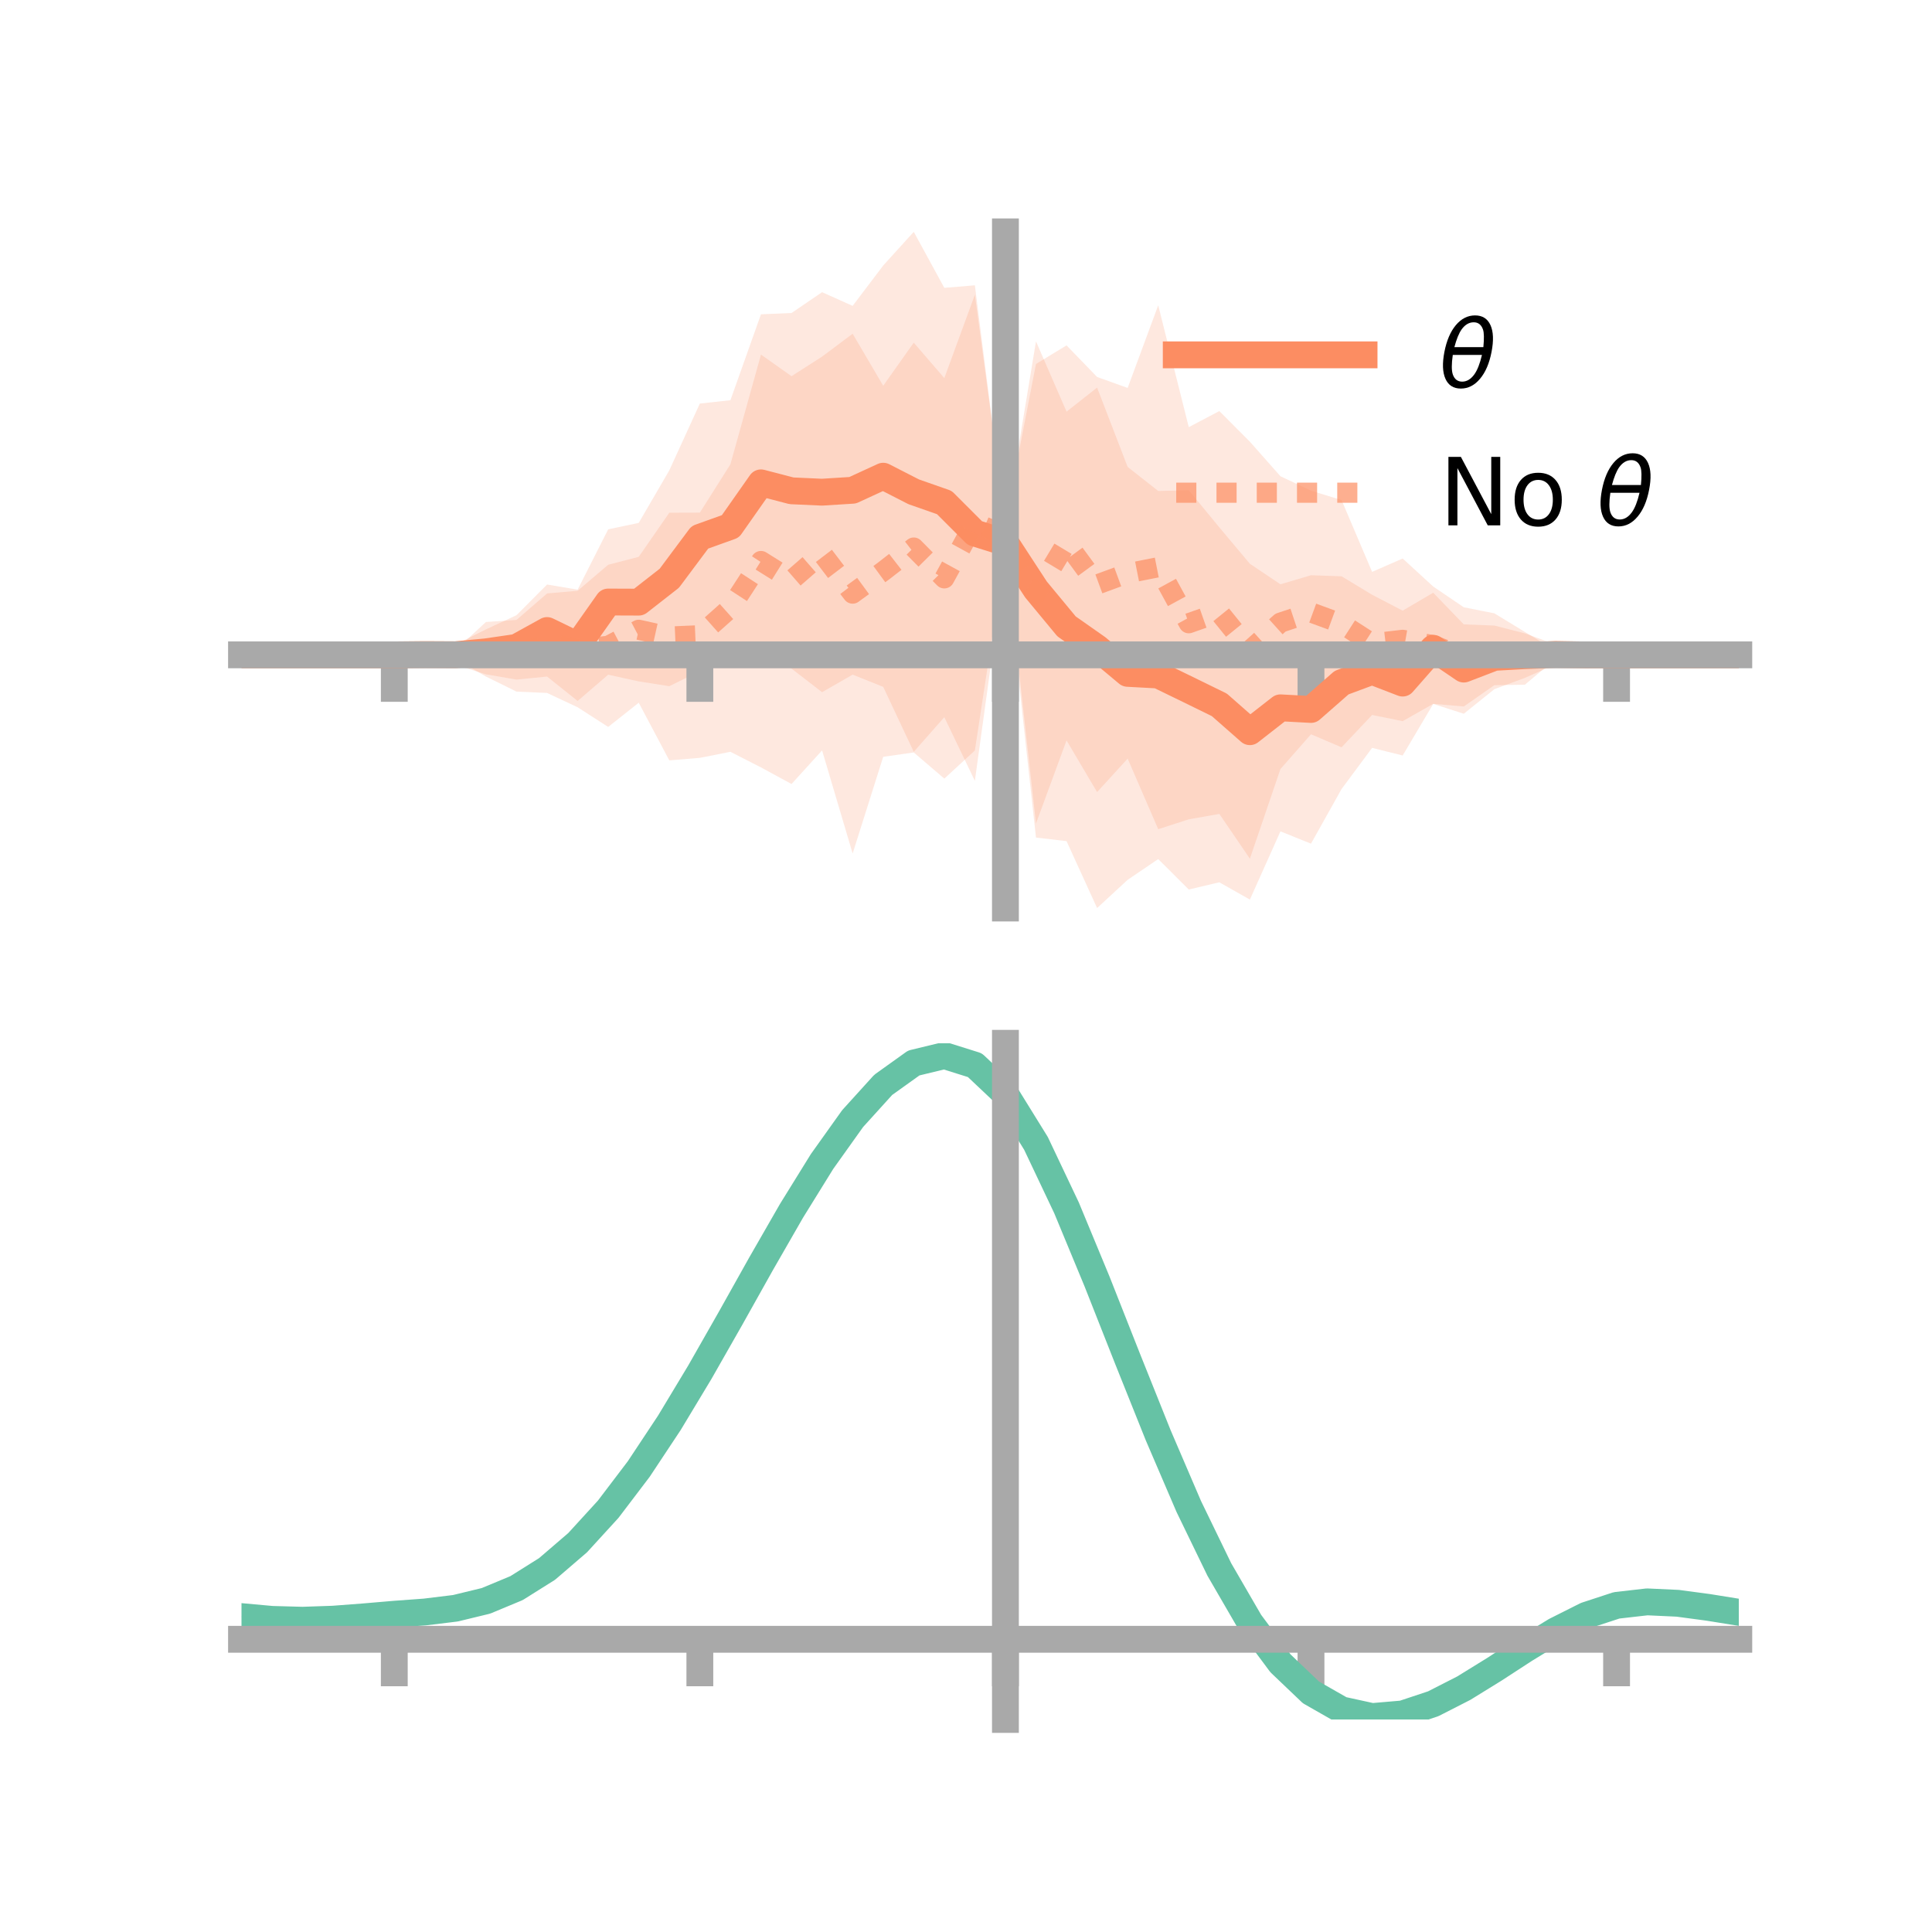 <?xml version="1.0" encoding="utf-8" standalone="no"?>
<!DOCTYPE svg PUBLIC "-//W3C//DTD SVG 1.1//EN"
  "http://www.w3.org/Graphics/SVG/1.1/DTD/svg11.dtd">
<!-- Created with matplotlib (https://matplotlib.org/) -->
<svg height="144pt" version="1.1" viewBox="0 0 144 144" width="144pt" xmlns="http://www.w3.org/2000/svg" xmlns:xlink="http://www.w3.org/1999/xlink">
 <defs>
  <style type="text/css">*{stroke-linecap:butt;stroke-linejoin:round;}</style>
 </defs>
 <g id="figure_1">
  <g id="patch_1">
   <path d="M 0 144 
L 144 144 
L 144 0 
L 0 0 
z
" style="fill:none;"/>
  </g>
  <g id="axes_1">
   <g id="patch_2">
    <path d="M 18 67.68 
L 129.6 67.68 
L 129.6 17.28 
L 18 17.28 
z
" style="fill:none;"/>
   </g>
   <g id="PolyCollection_1">
    <path clip-path="url(#p7f4f51e5ed)" d="M 18 48.809 
L 18 48.809 
L 20.278 48.809 
L 22.555 48.809 
L 24.833 48.809 
L 27.11 48.809 
L 29.388 48.809 
L 31.665 48.254 
L 33.943 48.049 
L 36.22 46.91 
L 38.498 45.854 
L 40.776 43.566 
L 43.053 43.951 
L 45.331 39.454 
L 47.608 38.973 
L 49.886 35.057 
L 52.163 30.078 
L 54.441 29.831 
L 56.718 23.425 
L 58.996 23.329 
L 61.273 21.778 
L 63.551 22.798 
L 65.829 19.791 
L 68.106 17.28 
L 70.384 21.455 
L 72.661 21.265 
L 74.939 39.224 
L 77.216 25.443 
L 79.494 30.682 
L 81.771 28.89 
L 84.049 34.803 
L 86.327 36.594 
L 88.604 36.54 
L 90.882 39.308 
L 93.159 42.021 
L 95.437 43.55 
L 97.714 42.875 
L 99.992 42.953 
L 102.269 44.33 
L 104.547 45.515 
L 106.824 44.177 
L 109.102 46.54 
L 111.38 46.626 
L 113.657 47.208 
L 115.935 48.038 
L 118.212 48.288 
L 120.49 48.809 
L 122.767 48.809 
L 125.045 48.809 
L 127.322 48.809 
L 129.6 48.809 
L 129.6 48.809 
L 129.6 48.809 
L 127.322 48.809 
L 125.045 48.809 
L 122.767 48.809 
L 120.49 48.809 
L 118.212 49.341 
L 115.935 49.516 
L 113.657 50.526 
L 111.38 51.367 
L 109.102 53.199 
L 106.824 52.466 
L 104.547 56.31 
L 102.269 55.742 
L 99.992 58.81 
L 97.714 62.882 
L 95.437 61.965 
L 93.159 67.05 
L 90.882 65.761 
L 88.604 66.3 
L 86.327 64.03 
L 84.049 65.576 
L 81.771 67.68 
L 79.494 62.693 
L 77.216 62.427 
L 74.939 41.666 
L 72.661 58.2 
L 70.384 53.454 
L 68.106 56.036 
L 65.829 51.194 
L 63.551 50.284 
L 61.273 51.592 
L 58.996 49.834 
L 56.718 48.553 
L 54.441 48.632 
L 52.163 50.02 
L 49.886 51.145 
L 47.608 50.787 
L 45.331 50.288 
L 43.053 52.246 
L 40.776 50.426 
L 38.498 50.653 
L 36.22 50.26 
L 33.943 49.548 
L 31.665 49.321 
L 29.388 48.809 
L 27.11 48.809 
L 24.833 48.809 
L 22.555 48.809 
L 20.278 48.809 
L 18 48.809 
z
" style="fill:#fc8d62;fill-opacity:0.2;"/>
   </g>
   <g id="PolyCollection_2">
    <path clip-path="url(#p7f4f51e5ed)" d="M 18 48.809 
L 18 48.809 
L 20.278 48.809 
L 22.555 48.809 
L 24.833 48.809 
L 27.11 48.809 
L 29.388 48.809 
L 31.665 48.292 
L 33.943 48.463 
L 36.22 46.36 
L 38.498 46.205 
L 40.776 44.23 
L 43.053 44.034 
L 45.331 42.093 
L 47.608 41.503 
L 49.886 38.216 
L 52.163 38.209 
L 54.441 34.605 
L 56.718 26.429 
L 58.996 28.039 
L 61.273 26.579 
L 63.551 24.874 
L 65.829 28.753 
L 68.106 25.539 
L 70.384 28.182 
L 72.661 21.966 
L 74.939 38.848 
L 77.216 27.128 
L 79.494 25.743 
L 81.771 28.097 
L 84.049 28.915 
L 86.327 22.752 
L 88.604 31.838 
L 90.882 30.638 
L 93.159 32.923 
L 95.437 35.497 
L 97.714 36.571 
L 99.992 37.274 
L 102.269 42.624 
L 104.547 41.628 
L 106.824 43.717 
L 109.102 45.264 
L 111.38 45.714 
L 113.657 47.102 
L 115.935 48.485 
L 118.212 48.422 
L 120.49 48.809 
L 122.767 48.809 
L 125.045 48.809 
L 127.322 48.809 
L 129.6 48.809 
L 129.6 48.809 
L 129.6 48.809 
L 127.322 48.809 
L 125.045 48.809 
L 122.767 48.809 
L 120.49 48.809 
L 118.212 49.304 
L 115.935 49.118 
L 113.657 51.034 
L 111.38 51.069 
L 109.102 52.657 
L 106.824 52.46 
L 104.547 53.751 
L 102.269 53.289 
L 99.992 55.7 
L 97.714 54.729 
L 95.437 57.319 
L 93.159 64.002 
L 90.882 60.665 
L 88.604 61.067 
L 86.327 61.804 
L 84.049 56.543 
L 81.771 59.038 
L 79.494 55.186 
L 77.216 61.381 
L 74.939 40.992 
L 72.661 55.936 
L 70.384 58.034 
L 68.106 56.083 
L 65.829 56.408 
L 63.551 63.616 
L 61.273 55.93 
L 58.996 58.435 
L 56.718 57.198 
L 54.441 56.035 
L 52.163 56.487 
L 49.886 56.674 
L 47.608 52.377 
L 45.331 54.182 
L 43.053 52.715 
L 40.776 51.649 
L 38.498 51.549 
L 36.22 50.426 
L 33.943 49.105 
L 31.665 49.196 
L 29.388 48.809 
L 27.11 48.809 
L 24.833 48.809 
L 22.555 48.809 
L 20.278 48.809 
L 18 48.809 
z
" style="fill:#fc8d62;fill-opacity:0.2;"/>
   </g>
   <g id="matplotlib.axis_1">
    <g id="xtick_1">
     <g id="line2d_1">
      <defs>
       <path d="M 0 0 
L 0 3.5 
" id="m7de97f0e1e" style="stroke:#a9a9a9;stroke-width:2;"/>
      </defs>
      <g>
       <use style="fill:#a9a9a9;stroke:#a9a9a9;stroke-width:2;" x="29.388" xlink:href="#m7de97f0e1e" y="48.809"/>
      </g>
     </g>
    </g>
    <g id="xtick_2">
     <g id="line2d_2">
      <g>
       <use style="fill:#a9a9a9;stroke:#a9a9a9;stroke-width:2;" x="52.163" xlink:href="#m7de97f0e1e" y="48.809"/>
      </g>
     </g>
    </g>
    <g id="xtick_3">
     <g id="line2d_3">
      <g>
       <use style="fill:#a9a9a9;stroke:#a9a9a9;stroke-width:2;" x="74.939" xlink:href="#m7de97f0e1e" y="48.809"/>
      </g>
     </g>
    </g>
    <g id="xtick_4">
     <g id="line2d_4">
      <g>
       <use style="fill:#a9a9a9;stroke:#a9a9a9;stroke-width:2;" x="97.714" xlink:href="#m7de97f0e1e" y="48.809"/>
      </g>
     </g>
    </g>
    <g id="xtick_5">
     <g id="line2d_5">
      <g>
       <use style="fill:#a9a9a9;stroke:#a9a9a9;stroke-width:2;" x="120.49" xlink:href="#m7de97f0e1e" y="48.809"/>
      </g>
     </g>
    </g>
   </g>
   <g id="matplotlib.axis_2"/>
   <g id="line2d_6">
    <path clip-path="url(#p7f4f51e5ed)" d="M 18 48.809 
L 20.278 48.809 
L 22.555 48.809 
L 24.833 48.809 
L 27.11 48.809 
L 29.388 48.809 
L 31.665 48.787 
L 33.943 48.799 
L 36.22 48.585 
L 38.498 48.254 
L 40.776 46.996 
L 43.053 48.098 
L 45.331 44.871 
L 47.608 44.88 
L 49.886 43.101 
L 52.163 40.049 
L 54.441 39.232 
L 56.718 35.989 
L 58.996 36.582 
L 61.273 36.685 
L 63.551 36.541 
L 65.829 35.493 
L 68.106 36.658 
L 70.384 37.455 
L 72.661 39.733 
L 74.939 40.445 
L 77.216 43.935 
L 79.494 46.687 
L 81.771 48.285 
L 84.049 50.189 
L 86.327 50.312 
L 88.604 51.42 
L 90.882 52.535 
L 93.159 54.536 
L 95.437 52.757 
L 97.714 52.879 
L 99.992 50.882 
L 102.269 50.036 
L 104.547 50.913 
L 106.824 48.321 
L 109.102 49.869 
L 111.38 48.996 
L 113.657 48.867 
L 115.935 48.777 
L 118.212 48.815 
L 120.49 48.809 
L 122.767 48.809 
L 125.045 48.809 
L 127.322 48.809 
L 129.6 48.809 
" style="fill:none;stroke:#fc8d62;stroke-linecap:square;stroke-width:2;"/>
   </g>
   <g id="line2d_7">
    <path clip-path="url(#p7f4f51e5ed)" d="M 18 48.809 
L 20.278 48.809 
L 22.555 48.809 
L 24.833 48.809 
L 27.11 48.809 
L 29.388 48.809 
L 31.665 48.744 
L 33.943 48.784 
L 36.22 48.393 
L 38.498 48.877 
L 40.776 47.939 
L 43.053 48.374 
L 45.331 48.137 
L 47.608 46.94 
L 49.886 47.445 
L 52.163 47.348 
L 54.441 45.32 
L 56.718 41.814 
L 58.996 43.237 
L 61.273 41.254 
L 63.551 44.245 
L 65.829 42.58 
L 68.106 40.811 
L 70.384 43.108 
L 72.661 38.951 
L 74.939 39.92 
L 77.216 44.255 
L 79.494 40.464 
L 81.771 43.567 
L 84.049 42.729 
L 86.327 42.278 
L 88.604 46.453 
L 90.882 45.652 
L 93.159 48.462 
L 95.437 46.408 
L 97.714 45.65 
L 99.992 46.487 
L 102.269 47.956 
L 104.547 47.689 
L 106.824 48.088 
L 109.102 48.96 
L 111.38 48.391 
L 113.657 49.068 
L 115.935 48.802 
L 118.212 48.863 
L 120.49 48.809 
L 122.767 48.809 
L 125.045 48.809 
L 127.322 48.809 
L 129.6 48.809 
" style="fill:none;stroke:#fc8d62;stroke-dasharray:1.5,1.5;stroke-dashoffset:0;stroke-opacity:0.7;stroke-width:1.5;"/>
   </g>
   <g id="patch_3">
    <path d="M 74.939 67.68 
L 74.939 17.28 
" style="fill:none;stroke:#a9a9a9;stroke-linecap:square;stroke-linejoin:miter;stroke-width:2;"/>
   </g>
   <g id="patch_4">
    <path d="M 129.6 67.68 
L 129.6 17.28 
" style="fill:none;"/>
   </g>
   <g id="patch_5">
    <path d="M 18 48.809 
L 129.6 48.809 
" style="fill:none;stroke:#a9a9a9;stroke-linecap:square;stroke-linejoin:miter;stroke-width:2;"/>
   </g>
   <g id="patch_6">
    <path d="M 18 17.28 
L 129.6 17.28 
" style="fill:none;"/>
   </g>
   <g id="legend_1">
    <g id="line2d_8">
     <path d="M 87.67 26.449 
L 101.67 26.449 
" style="fill:none;stroke:#fc8d62;stroke-linecap:square;stroke-width:2;"/>
    </g>
    <g id="line2d_9"/>
    <g id="text_1">
     <!-- $\theta$ -->
     <g transform="translate(107.27 28.899)scale(0.07 -0.07)">
      <defs>
       <path d="M 45.516 34.672 
L 14.453 34.672 
Q 12.359 20.062 14.5 13.875 
Q 17.188 6.25 24.469 6.25 
Q 31.781 6.25 37.359 13.922 
Q 42.234 20.656 45.516 34.672 
z
M 47.016 42.969 
Q 48.344 56.844 46.625 61.719 
Q 43.953 69.438 36.766 69.438 
Q 29.297 69.438 23.828 61.812 
Q 19.531 55.672 16.156 42.969 
z
M 38.188 76.766 
Q 49.906 76.766 54.594 66.406 
Q 59.281 56.109 55.719 37.844 
Q 52.203 19.625 43.453 9.281 
Q 34.766 -1.125 23.047 -1.125 
Q 11.281 -1.125 6.641 9.281 
Q 2 19.625 5.516 37.844 
Q 9.078 56.109 17.719 66.406 
Q 26.422 76.766 38.188 76.766 
z
" id="DejaVuSans-Oblique-952"/>
      </defs>
      <use transform="translate(0 0.234)" xlink:href="#DejaVuSans-Oblique-952"/>
     </g>
    </g>
    <g id="line2d_10">
     <path d="M 87.67 36.724 
L 101.67 36.724 
" style="fill:none;stroke:#fc8d62;stroke-dasharray:1.5,1.5;stroke-dashoffset:0;stroke-opacity:0.7;stroke-width:1.5;"/>
    </g>
    <g id="line2d_11"/>
    <g id="text_2">
     <!-- No $\theta$ -->
     <g transform="translate(107.27 39.174)scale(0.07 -0.07)">
      <defs>
       <path d="M 9.812 72.906 
L 23.094 72.906 
L 55.422 11.922 
L 55.422 72.906 
L 64.984 72.906 
L 64.984 0 
L 51.703 0 
L 19.391 60.984 
L 19.391 0 
L 9.812 0 
z
" id="DejaVuSans-78"/>
       <path d="M 30.609 48.391 
Q 23.391 48.391 19.188 42.75 
Q 14.984 37.109 14.984 27.297 
Q 14.984 17.484 19.156 11.844 
Q 23.344 6.203 30.609 6.203 
Q 37.797 6.203 41.984 11.859 
Q 46.188 17.531 46.188 27.297 
Q 46.188 37.016 41.984 42.703 
Q 37.797 48.391 30.609 48.391 
z
M 30.609 56 
Q 42.328 56 49.016 48.375 
Q 55.719 40.766 55.719 27.297 
Q 55.719 13.875 49.016 6.219 
Q 42.328 -1.422 30.609 -1.422 
Q 18.844 -1.422 12.172 6.219 
Q 5.516 13.875 5.516 27.297 
Q 5.516 40.766 12.172 48.375 
Q 18.844 56 30.609 56 
z
" id="DejaVuSans-111"/>
       <path id="DejaVuSans-32"/>
      </defs>
      <use transform="translate(0 0.234)" xlink:href="#DejaVuSans-78"/>
      <use transform="translate(74.805 0.234)" xlink:href="#DejaVuSans-111"/>
      <use transform="translate(135.986 0.234)" xlink:href="#DejaVuSans-32"/>
      <use transform="translate(167.773 0.234)" xlink:href="#DejaVuSans-Oblique-952"/>
     </g>
    </g>
   </g>
  </g>
  <g id="axes_2">
   <g id="patch_7">
    <path d="M 18 128.16 
L 129.6 128.16 
L 129.6 77.76 
L 18 77.76 
z
" style="fill:none;"/>
   </g>
   <g id="PolyCollection_3">
    <path clip-path="url(#p2afb0609cc)" d="M 18 120.532 
L 18 120.454 
L 20.278 120.671 
L 22.555 120.733 
L 24.833 120.647 
L 27.11 120.464 
L 29.388 120.262 
L 31.665 120.089 
L 33.943 119.805 
L 36.22 119.248 
L 38.498 118.29 
L 40.776 116.84 
L 43.053 114.845 
L 45.331 112.299 
L 47.608 109.233 
L 49.886 105.715 
L 52.163 101.846 
L 54.441 97.756 
L 56.718 93.598 
L 58.996 89.548 
L 61.273 85.795 
L 63.551 82.538 
L 65.829 79.979 
L 68.106 78.32 
L 70.384 77.76 
L 72.661 78.487 
L 74.939 80.671 
L 77.216 84.401 
L 79.494 89.278 
L 81.771 94.852 
L 84.049 100.707 
L 86.327 106.478 
L 88.604 111.864 
L 90.882 116.631 
L 93.159 120.614 
L 95.437 123.718 
L 97.714 125.911 
L 99.992 127.221 
L 102.269 127.725 
L 104.547 127.536 
L 106.824 126.793 
L 109.102 125.65 
L 111.38 124.269 
L 113.657 122.814 
L 115.935 121.444 
L 118.212 120.312 
L 120.49 119.569 
L 122.767 119.312 
L 125.045 119.423 
L 127.322 119.739 
L 129.6 120.119 
L 129.6 120.224 
L 129.6 120.224 
L 127.322 119.87 
L 125.045 119.575 
L 122.767 119.476 
L 120.49 119.738 
L 118.212 120.49 
L 115.935 121.649 
L 113.657 123.063 
L 111.38 124.571 
L 109.102 126.001 
L 106.824 127.184 
L 104.547 127.955 
L 102.269 128.16 
L 99.992 127.668 
L 97.714 126.378 
L 95.437 124.228 
L 93.159 121.201 
L 90.882 117.33 
L 88.604 112.706 
L 86.327 107.482 
L 84.049 101.882 
L 81.771 96.196 
L 79.494 90.779 
L 77.216 86.038 
L 74.939 82.413 
L 72.661 80.296 
L 70.384 79.595 
L 68.106 80.14 
L 65.829 81.742 
L 63.551 84.208 
L 61.273 87.34 
L 58.996 90.942 
L 56.718 94.821 
L 54.441 98.797 
L 52.163 102.704 
L 49.886 106.397 
L 47.608 109.754 
L 45.331 112.683 
L 43.053 115.121 
L 40.776 117.041 
L 38.498 118.45 
L 36.22 119.387 
L 33.943 119.934 
L 31.665 120.209 
L 29.388 120.371 
L 27.11 120.558 
L 24.833 120.721 
L 22.555 120.791 
L 20.278 120.73 
L 18 120.532 
z
" style="fill:#66c2a5;fill-opacity:0.2;"/>
   </g>
   <g id="matplotlib.axis_3">
    <g id="xtick_6">
     <g id="line2d_12">
      <g>
       <use style="fill:#a9a9a9;stroke:#a9a9a9;stroke-width:2;" x="29.388" xlink:href="#m7de97f0e1e" y="122.183"/>
      </g>
     </g>
    </g>
    <g id="xtick_7">
     <g id="line2d_13">
      <g>
       <use style="fill:#a9a9a9;stroke:#a9a9a9;stroke-width:2;" x="52.163" xlink:href="#m7de97f0e1e" y="122.183"/>
      </g>
     </g>
    </g>
    <g id="xtick_8">
     <g id="line2d_14">
      <g>
       <use style="fill:#a9a9a9;stroke:#a9a9a9;stroke-width:2;" x="74.939" xlink:href="#m7de97f0e1e" y="122.183"/>
      </g>
     </g>
    </g>
    <g id="xtick_9">
     <g id="line2d_15">
      <g>
       <use style="fill:#a9a9a9;stroke:#a9a9a9;stroke-width:2;" x="97.714" xlink:href="#m7de97f0e1e" y="122.183"/>
      </g>
     </g>
    </g>
    <g id="xtick_10">
     <g id="line2d_16">
      <g>
       <use style="fill:#a9a9a9;stroke:#a9a9a9;stroke-width:2;" x="120.49" xlink:href="#m7de97f0e1e" y="122.183"/>
      </g>
     </g>
    </g>
   </g>
   <g id="matplotlib.axis_4"/>
   <g id="line2d_17">
    <path clip-path="url(#p2afb0609cc)" d="M 18 120.493 
L 20.278 120.7 
L 22.555 120.762 
L 24.833 120.684 
L 27.11 120.511 
L 29.388 120.316 
L 31.665 120.149 
L 33.943 119.87 
L 36.22 119.318 
L 38.498 118.37 
L 40.776 116.94 
L 43.053 114.983 
L 45.331 112.491 
L 47.608 109.493 
L 49.886 106.056 
L 52.163 102.275 
L 54.441 98.276 
L 56.718 94.21 
L 58.996 90.245 
L 61.273 86.568 
L 63.551 83.373 
L 65.829 80.86 
L 68.106 79.23 
L 70.384 78.678 
L 72.661 79.392 
L 74.939 81.542 
L 77.216 85.22 
L 79.494 90.028 
L 81.771 95.524 
L 84.049 101.294 
L 86.327 106.98 
L 88.604 112.285 
L 90.882 116.981 
L 93.159 120.908 
L 95.437 123.973 
L 97.714 126.144 
L 99.992 127.444 
L 102.269 127.942 
L 104.547 127.746 
L 106.824 126.989 
L 109.102 125.826 
L 111.38 124.42 
L 113.657 122.939 
L 115.935 121.546 
L 118.212 120.401 
L 120.49 119.654 
L 122.767 119.394 
L 125.045 119.499 
L 127.322 119.804 
L 129.6 120.171 
" style="fill:none;stroke:#66c2a5;stroke-linecap:square;stroke-width:2;"/>
   </g>
   <g id="patch_8">
    <path d="M 74.939 128.16 
L 74.939 77.76 
" style="fill:none;stroke:#a9a9a9;stroke-linecap:square;stroke-linejoin:miter;stroke-width:2;"/>
   </g>
   <g id="patch_9">
    <path d="M 129.6 128.16 
L 129.6 77.76 
" style="fill:none;"/>
   </g>
   <g id="patch_10">
    <path d="M 18 122.183 
L 129.6 122.183 
" style="fill:none;stroke:#a9a9a9;stroke-linecap:square;stroke-linejoin:miter;stroke-width:2;"/>
   </g>
   <g id="patch_11">
    <path d="M 18 77.76 
L 129.6 77.76 
" style="fill:none;"/>
   </g>
  </g>
 </g>
 <defs>
  <clipPath id="p7f4f51e5ed">
   <rect height="50.4" width="111.6" x="18" y="17.28"/>
  </clipPath>
  <clipPath id="p2afb0609cc">
   <rect height="50.4" width="111.6" x="18" y="77.76"/>
  </clipPath>
 </defs>
</svg>
